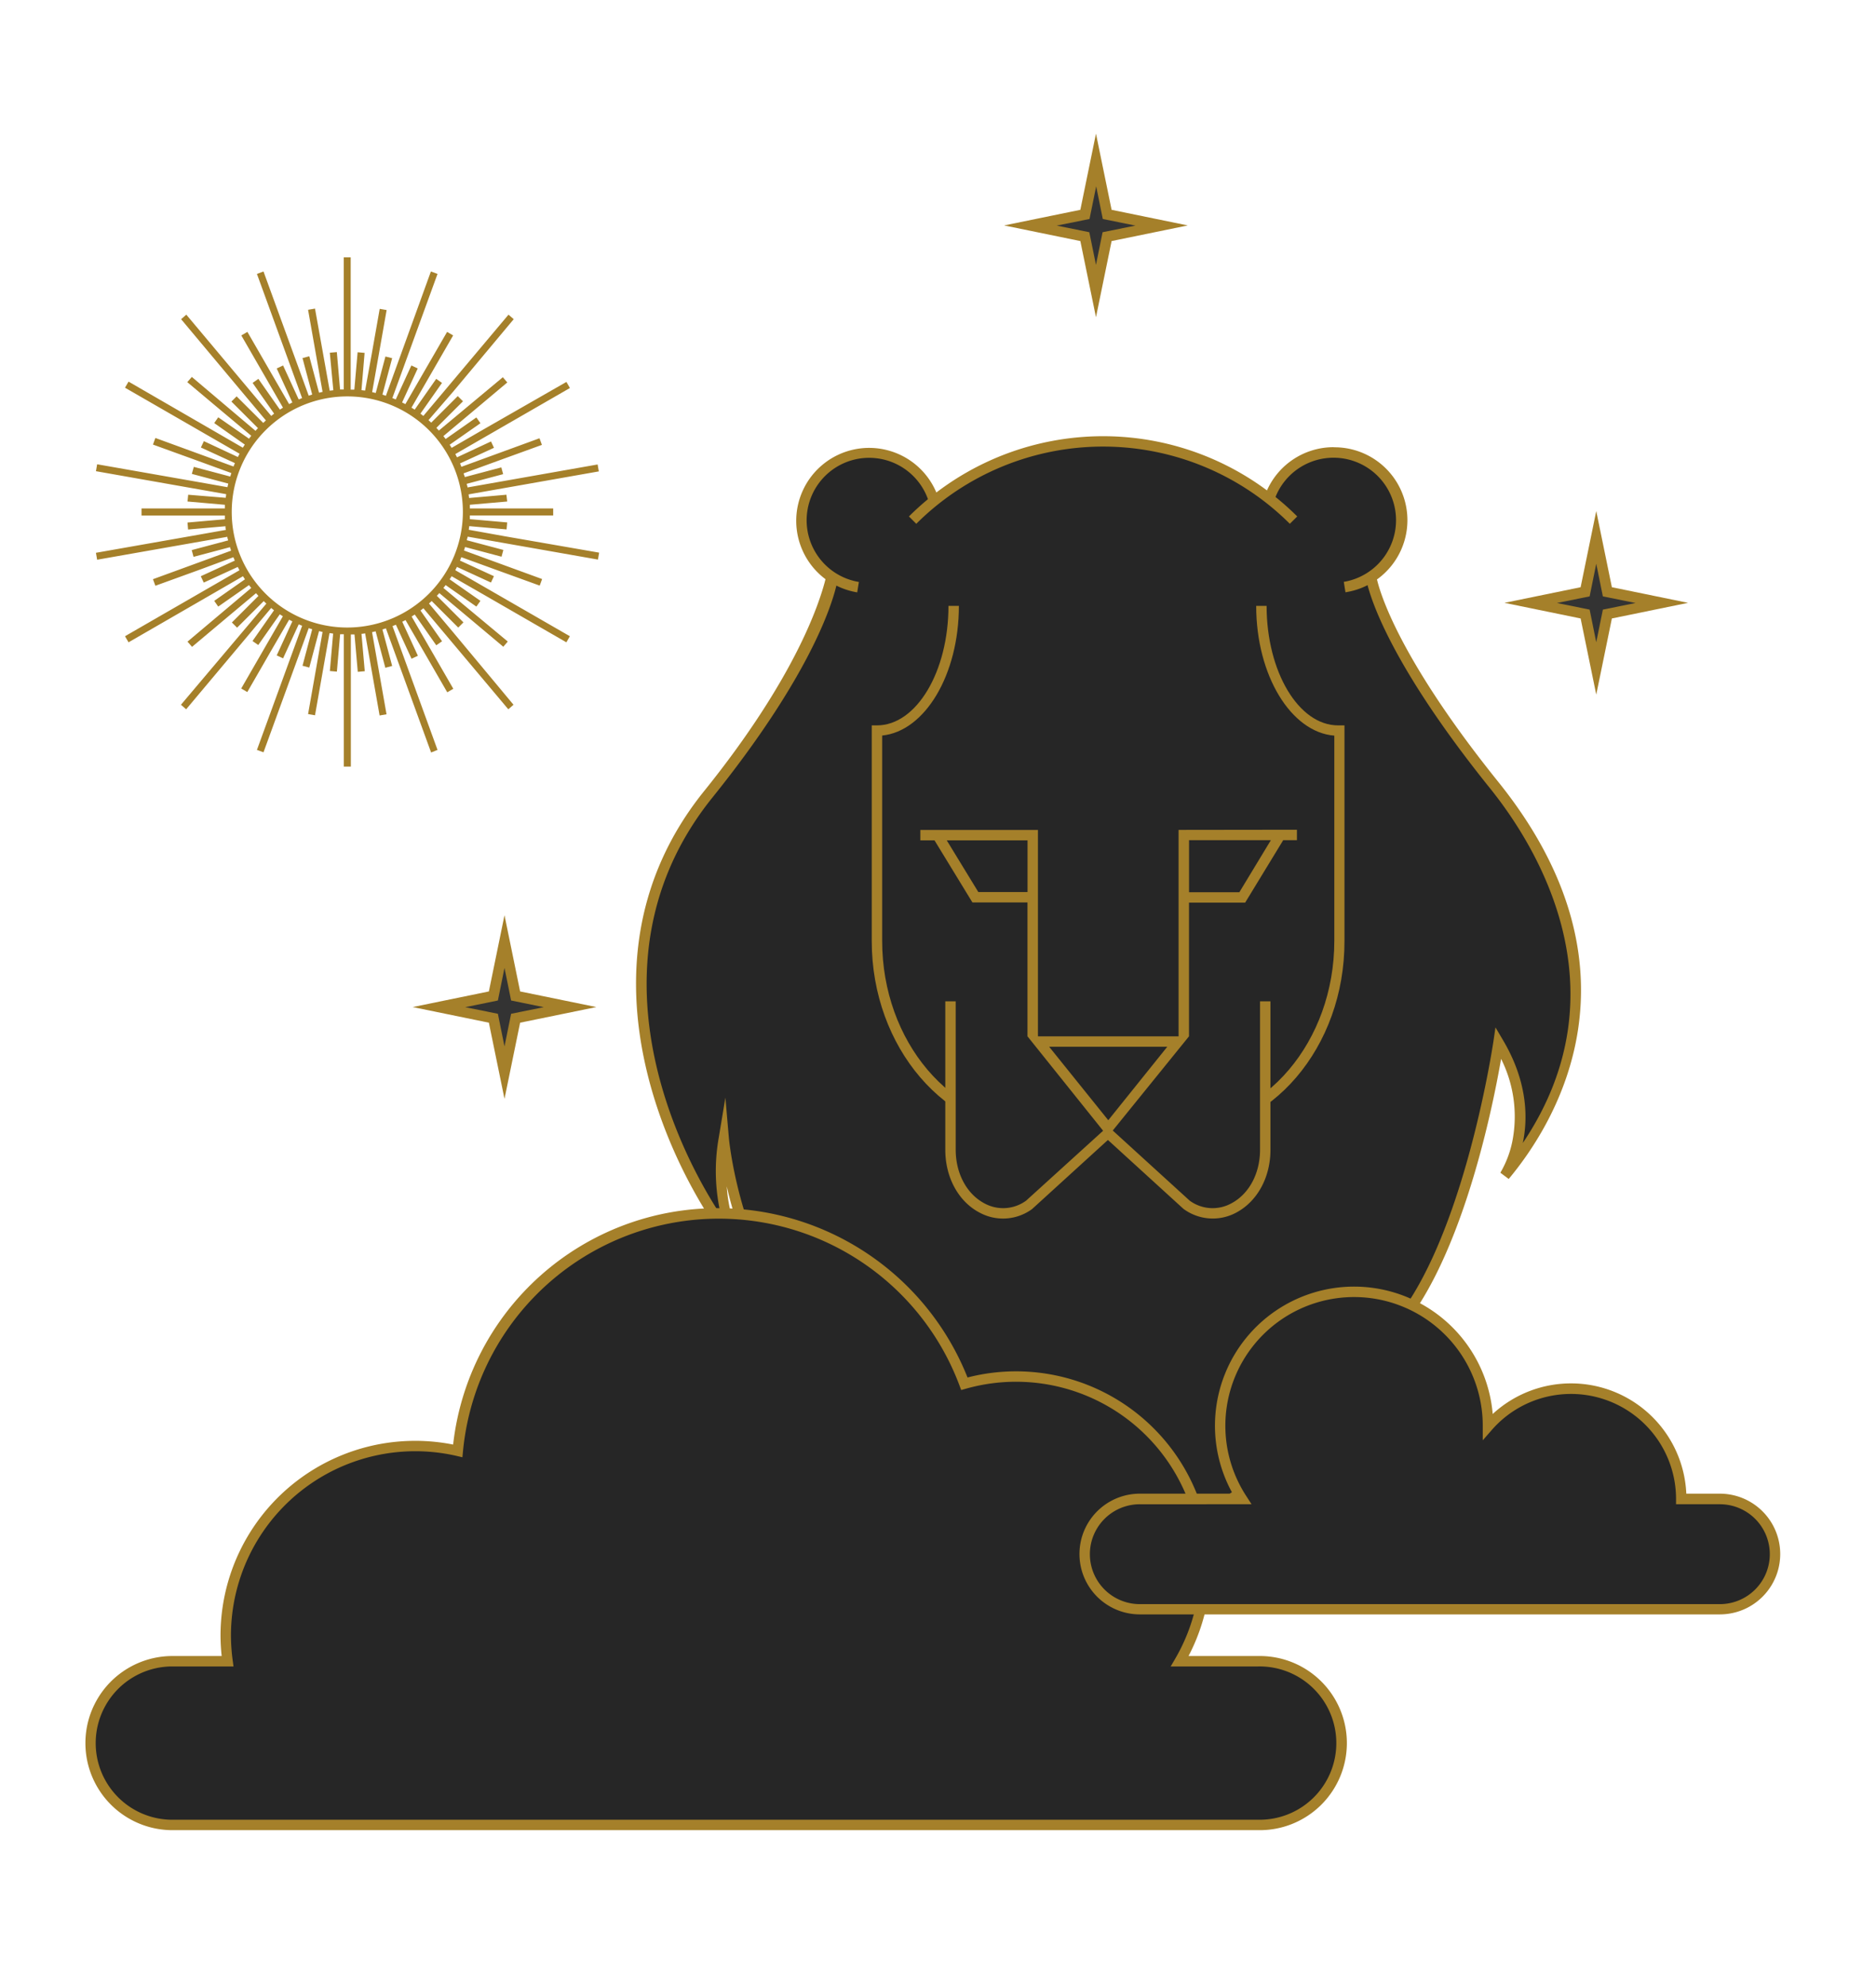 <svg xmlns="http://www.w3.org/2000/svg" viewBox="0 0 360.18 381.43"><g data-name="Comp 1"><path d="M209.7 311.21a19.53 19.53 0 0 0-1.45 5.42z" fill="#333"/><path d="M209.7 311.21c6.37-15.08 30.27-22.21 34.8-30.82 5.05-9.58 6.5-8.39 6.5-8.39-3.23 7.74-.2 12.53-.2 12.53s.2-12.53 15.59-27.8 21.37-56.47 21.37-56.47c8.58 14.53 1.21 25.52 1.21 25.52 12.72-15.27 23.8-42.86-2-75-22-27.39-22-35.61-22-35.61l-1.88-4.17-3 1.23a13 13 0 1 0-16.42-16.44 51.68 51.68 0 0 0-64.43.44A13 13 0 1 0 159.9 111c-1.29 5-6.29 19.65-24 41.62-25.84 32.12-6.66 72.22 6.05 87.48 0 0-5.27-8.47-3-21.48 0 0 2.13 24.67 17.52 39.93s15.6 27.8 15.6 27.8 3-4.79-.2-12.53c0 0 1.41-1.17 6.45 8.41s12.72 31.91 32.1 37.38a10.45 10.45 0 0 1-2.17-3c-1.44-2.78-2.69-7.56-.46-14.58l-1.7 1.52" fill="#262626"/><path d="M209.24 316.74l-2-.23c1.4-12.26 13.67-20 23.52-26.23 5.94-3.75 11.06-7 12.84-10.35 4.47-8.49 6.25-8.85 6.84-9a1.36 1.36 0 0 1 1.14.24l.57.48-.29.68a16.37 16.37 0 0 0-1.37 7.66c1.32-5.07 5-13.95 15.14-24 15-14.85 21-55.5 21.08-55.9l.41-2.81 1.44 2.44c4.74 8 4.81 15 3.81 19.76 19.83-29.49 2.54-57.13-6.28-68.09-21.95-27.29-23.78-40-23.85-40.54l2-.26c0 .13 1.92 12.82 23.42 39.55 29.06 36.13 11.1 65.36 2 76.25l-1.6-1.2a19.46 19.46 0 0 0 2.47-7 24.68 24.68 0 0 0-2.33-14.86c-1.69 9.8-8 41-21.18 54.1-14.93 14.81-15.3 27-15.3 27.1v3.35l-1.8-2.88c-.12-.18-2.43-4-1-10.13a49.41 49.41 0 0 0-3.56 5.95c-2 3.84-7.36 7.21-13.54 11.11-9.96 6.35-21.28 13.5-22.58 24.81z" fill="#a5802a"/><path d="M211.07 318.83c-.25-.21-5.89-5.25-2.32-16.48l-1.91-.61c-2.47 7.77-.87 13 .77 15.84-14-5.63-21.13-20.65-25.94-30.81-.88-1.84-1.7-3.59-2.46-5-4.47-8.49-6.25-8.85-6.84-9a1.3 1.3 0 0 0-1.14.24l-.57.47.28.68a16.31 16.31 0 0 1 1.38 7.66c-1.32-5.07-5-13.95-15.14-24-15-14.82-17.22-39.06-17.24-39.31l-.67-7.74-1.27 7.66a36.81 36.81 0 0 0 .44 15c-11-16.75-24.91-51.38-1.68-80.26 18.35-22.81 22.8-36.47 23.82-40.72a14.14 14.14 0 0 0 4 1.3l.32-2a12 12 0 1 1 13.18-16.12 6.82 6.82 0 0 1 .51 2.18l1.9-1.81c-.16-1.4-.26-.36-.79-1.6a14 14 0 1 0-21.21 16.82c-1.23 4.89-6 19.21-23.33 40.72-27.35 34-4.9 75.59 6.06 88.75l1.62-1.17a29.13 29.13 0 0 1-3.31-11.71c2 8.69 6.54 21.78 16.24 31.4 14.87 14.75 15.3 27 15.3 27.1l.05 3.35 1.79-2.83c.12-.18 2.43-3.95 1-10.13a49.41 49.41 0 0 1 3.56 5.95c.74 1.4 1.52 3 2.42 4.95 5.31 11.21 13.34 28.14 30.29 32.92l4.32 1.22z" fill="#a5802a"/><path d="M242.23 116.34c0 13.23 6.59 23.95 14.73 23.95h.22v40.38c0 19.9-13.74 36-30.68 36h-27.45c-17 0-30.68-16.14-30.68-36v-40.38c8.14 0 14.73-10.72 14.73-23.95" fill="#262626"/><path d="M226.5 217.71h-27.45c-17.47 0-31.68-16.62-31.68-37v-41.42h1c7.57 0 13.73-10.3 13.73-22.95h2c0 13.22-6.52 24.08-14.73 24.9v39.43c0 19.32 13.31 35 29.68 35h27.45c16.36 0 29.68-15.72 29.68-35v-39.41c-8.32-.65-15-11.58-15-24.92h2c0 12.65 6.16 22.95 13.73 22.95h1.22v41.38c.05 20.42-14.13 37.04-31.63 37.04z" fill="#a5802a"/><path d="M182.51 192.28v28.5c0 9.39 8.41 15.26 15.13 10.57l15.13-13.8 15.13 13.8c6.73 4.65 15.1-1.18 15.1-10.57v-28.5" fill="#262626"/><path fill="#262626" d="M212.77 216.71l13.42-16.75h-26.84l13.42 16.75z"/><path d="M226.28 159.36V199h-27v-39.63H176.7v2h2.72l7.28 11.92h10.57V199l14.52 18.13L197 230.56a7.48 7.48 0 0 1-7.93.55c-3.44-1.79-5.58-5.75-5.58-10.33v-28.5h-2v28.5c0 5.33 2.55 10 6.66 12.11a9.45 9.45 0 0 0 10-.72l14.56-13.27 14.46 13.19.1.08a9.48 9.48 0 0 0 10 .72c4.1-2.14 6.65-6.78 6.65-12.11v-28.5h-2v28.5c0 4.58-2.13 8.54-5.58 10.33a7.46 7.46 0 0 1-7.92-.55l-14.78-13.47L228.28 199v-25.67h10.78l7.31-12H249v-2zm-29 11.93h-9.45l-6.06-9.92h15.51zm15.5 43.82L201.43 201h22.68zm25.17-43.78h-9.66v-10H244zM256.05 85.87a14 14 0 0 0-12.75 8.19l-.05.11a52.78 52.78 0 0 0-68.74 5l1.41 1.41a50.78 50.78 0 0 1 71.72 0l1.42-1.41a52.13 52.13 0 0 0-4.17-3.74 12 12 0 1 1 13.11 16.3l.32 2a14 14 0 0 0-2.26-27.84z" fill="#a5802a"/><path fill="#333" d="M210.42 30.75l2.12 10.45 10.45 2.12-10.45 2.12-2.12 10.45-2.12-10.45-10.45-2.12 10.45-2.12 2.12-10.45z"/><path d="M210.42 60.91l-3-14.62-14.63-3 14.63-3 3-14.62 3 14.62 14.62 3-14.62 3zm-7.54-17.59l6.26 1.27 1.28 6.27 1.27-6.27 6.31-1.27-6.27-1.27-1.27-6.27-1.28 6.27z" fill="#a5802a"/><path d="M241.46 319h-15a36.37 36.37 0 0 0-41.35-53.29A50.33 50.33 0 0 0 87.9 278.6a36.76 36.76 0 0 0-8.18-.93 36.3 36.3 0 0 0-36 41.33h-11a15.72 15.72 0 0 0 0 31.43h208.74a15.72 15.72 0 1 0 0-31.43z" fill="#262626"/><path d="M241.46 351.43H32.71a16.72 16.72 0 0 1 0-33.43h9.85a38.1 38.1 0 0 1-.22-3.95A37.38 37.38 0 0 1 87 277.39 51.06 51.06 0 0 1 138 232a51.57 51.57 0 0 1 47.76 32.51A37.36 37.36 0 0 1 228.19 318h13.27a16.72 16.72 0 1 1 0 33.43zM32.71 320a14.72 14.72 0 0 0 0 29.43h208.75a14.72 14.72 0 1 0 0-29.43h-16.7l.88-1.5a35.37 35.37 0 0 0-40.21-51.83l-.89.25-.32-.86a49.34 49.34 0 0 0-95.33 12.63l-.11 1.14-1.11-.26a35.4 35.4 0 0 0-43.33 34.48 36.43 36.43 0 0 0 .34 4.82l.15 1.13z" fill="#a5802a"/><path d="M330.2 287.85h-7.41a21.17 21.17 0 0 0-37.11-13.94v-.11a25.71 25.71 0 1 0-47.23 14.05h-19.61a10.59 10.59 0 0 0 0 21.18H330.2a10.59 10.59 0 1 0 0-21.18z" fill="#262626"/><path d="M330.2 310H218.84a11.59 11.59 0 0 1 0-23.18h17.83a26.71 26.71 0 1 1 49.92-15.3 22.16 22.16 0 0 1 37.17 15.3h6.44a11.59 11.59 0 1 1 0 23.18zm-111.36-21.15a9.59 9.59 0 0 0 0 19.18H330.2a9.59 9.59 0 1 0 0-19.18h-8.41v-1a20.17 20.17 0 0 0-35.36-13.28l-1.75 2v-2.77a24.71 24.71 0 1 0-45.39 13.5l1 1.55z" fill="#a5802a"/><path fill="#333" d="M306.47 103.22l2.12 10.45 10.45 2.12-10.45 2.12-2.12 10.45-2.12-10.45-10.45-2.12 10.45-2.12 2.12-10.45z"/><path d="M306.47 133.38l-3-14.62-14.62-3 14.62-3 3-14.62 3 14.62 14.62 3-14.62 3zm-7.54-17.59l6.27 1.27 1.27 6.27 1.27-6.27 6.27-1.27-6.27-1.27-1.27-6.27-1.27 6.27z" fill="#a5802a"/><path fill="#333" d="M96.86 180.83l2.12 10.45 10.45 2.12-10.45 2.12-2.12 10.45-2.12-10.45-10.44-2.12 10.44-2.12 2.12-10.45z"/><path d="M96.86 211l-3-14.62-14.62-3 14.62-3 3-14.63 3 14.63 14.63 3-14.63 3zm-7.54-17.6l6.27 1.27 1.27 6.27 1.27-6.27 6.27-1.27-6.27-1.28-1.27-6.26-1.27 6.26zM97.06 103L90 101.73l.09-.7 7.17.63.12-1.34-7.17-.63v-.71h16v-1.35h-16v-.7l7.17-.63-.15-1.3-7.17.63-.09-.7 25-4.41-.23-1.33-17.9 3.16-7.08 1.25c0-.23-.11-.46-.16-.69l7-1.86-.35-1.3-7 1.86-.25-.71 6.77-2.47 8.27-3-.46-1.27-15 5.48c-.08-.22-.17-.44-.26-.65l6.52-3-.57-1.22-6.53 3.05c-.1-.21-.21-.42-.32-.63l22-12.68-.67-1.17L93 82.36 86.71 86c-.12-.2-.25-.4-.38-.6l5.91-4.13-.78-1.11-5.9 4.14-.43-.56 5.52-4.63 6.75-5.67-.86-1-12.28 10.24-.48-.52 5.11-5.1-1-1-5.1 5.1-.52-.48L87 75.21l11.63-13.92-1-.87-16.35 19.45-.56-.44 4.14-5.9-1.11-.78-4.13 5.91-.62-.38 8-13.87-1.16-.68-4.41 7.63-3.6 6.24-.63-.32 3-6.53-1.22-.57-3 6.53c-.21-.1-.43-.19-.65-.27l2.46-6.77L84 52.6l-1.27-.47L74.09 76l-.67-.22 1.87-7-1.29-.32-1.86 7-.69-.16 2.78-15.76-1.33-.23-1.53 8.67L70.1 75l-.7-.08.6-7.16-1.34-.12-.63 7.18h-.7v-25.4H66v25.37h-.71l-.62-7.18-1.35.12.68 7.21-.7.08-2.82-15.76-1.33.23 1.53 8.68 1.25 7.08-.68.16-1.87-7-1.3.35 1.86 7-.67.22-2.46-6.77-6.22-17.08-1.26.47L58 76.44l-.65.27-3-6.53-1.22.57 3 6.53-.62.32-3.61-6.24-4.4-7.63-1.17.68 8 13.87-.59.38-4.14-5.91-1.1.78 4.13 5.9c-.19.14-.37.29-.55.44L35.77 60.42l-1 .87 11.65 13.92 4.63 5.52-.51.48-5.11-5.1-1 1 5.1 5.1c-.16.17-.32.34-.47.52L36.83 72.38l-.87 1 6.75 5.67 5.53 4.63-.43.56-5.91-4.11-.77 1.11L47 85.37c-.12.2-.25.4-.38.6l-6.24-3.61-15.7-9.08-.68 1.17 22 12.68c-.12.21-.22.42-.33.63l-6.53-3.05-.57 1.22 6.53 3-.27.65-15-5.48-.46 1.27 8.28 3 6.77 2.47c-.07.22-.15.44-.21.67l-7-1.86-.38 1.35 7 1.86c-.06.23-.11.46-.16.69l-7.09-1.25-17.93-3.15-.23 1.33 25 4.41c0 .23-.06.46-.09.7l-7.2-.59-.13 1.3 7.17.63v.7h-16V99h16v.71l-7.17.63.11 1.34 7.18-.63c0 .23 0 .47.09.7L36.31 103l-17.89 3.15.23 1.33 25-4.4c0 .23.1.46.16.69l-7 1.86.35 1.3 7-1.86c.06.22.14.45.21.67l-15 5.48.46 1.26 8.28-3 6.7-2.48.27.65-6.53 3 .57 1.22 6.53-3c.11.21.21.42.33.63L24 122.17l.68 1.17 15.73-9.08 6.24-3.61.38.59-5.9 4.14.77 1.1 5.91-4.13c.14.19.28.37.43.55L36 123.21l.87 1 6.75-5.67 5.53-4.63.47.52-5.1 5.1 1 1 5.11-5.1.51.48-16.4 19.42 1 .87 11.68-13.92 4.64-5.53.55.44-4.13 5.9 1.1.77 4.14-5.9.59.38-8 13.87 1.17.68 4.4-7.64 3.63-6.25.62.32-3 6.53 1.22.57 3-6.53.66.27L49.33 144l1.26.46 6.22-17.07 2.46-6.77.67.22-1.86 7 1.3.35 1.87-7 .68.16-1.25 7.09-1.53 8.68 1.33.23 2.78-15.77c.23 0 .47.06.7.09l-.63 7.18 1.35.12.62-7.18h.71v25.41h1.35v-25.37h.7l.63 7.18 1.34-.12-.63-7.18c.24 0 .47-.05.7-.09l1.25 7.09 1.53 8.68 1.33-.23-2.78-15.77.69-.16 1.86 7 1.31-.35-1.87-7 .67-.22 8.68 23.84L84 144l-6.18-17-2.46-6.77.65-.27 3 6.53 1.22-.57-3-6.53.63-.32 3.6 6.23 4.41 7.64 1.16-.68-8-13.87.6-.38 4.13 5.9 1.11-.77-4.14-5.9.56-.44 16.3 19.4 1-.87L87 121.41l-4.64-5.52.52-.48 5.1 5.1 1-1-5.11-5.1.48-.52 5.53 4.63 6.75 5.67.86-1-12.36-10.29c.14-.18.29-.36.43-.55l5.9 4.13.78-1.1-5.91-4.14c.13-.19.26-.39.38-.59l6.29 3.61 15.74 9.08.67-1.17-22-12.68c.11-.21.22-.42.32-.63l6.53 3 .57-1.22-6.52-3c.09-.22.18-.44.26-.65l6.77 2.46 8.28 3 .46-1.26-15-5.48.21-.67 7 1.86.35-1.3-7-1.86c0-.23.11-.46.16-.69l25 4.4.23-1.33L97.06 103zm-30.38 17.5a22.19 22.19 0 1 1 22.19-22.19 22.21 22.21 0 0 1-22.19 22.19z" fill="#a5802a"/></g></svg>